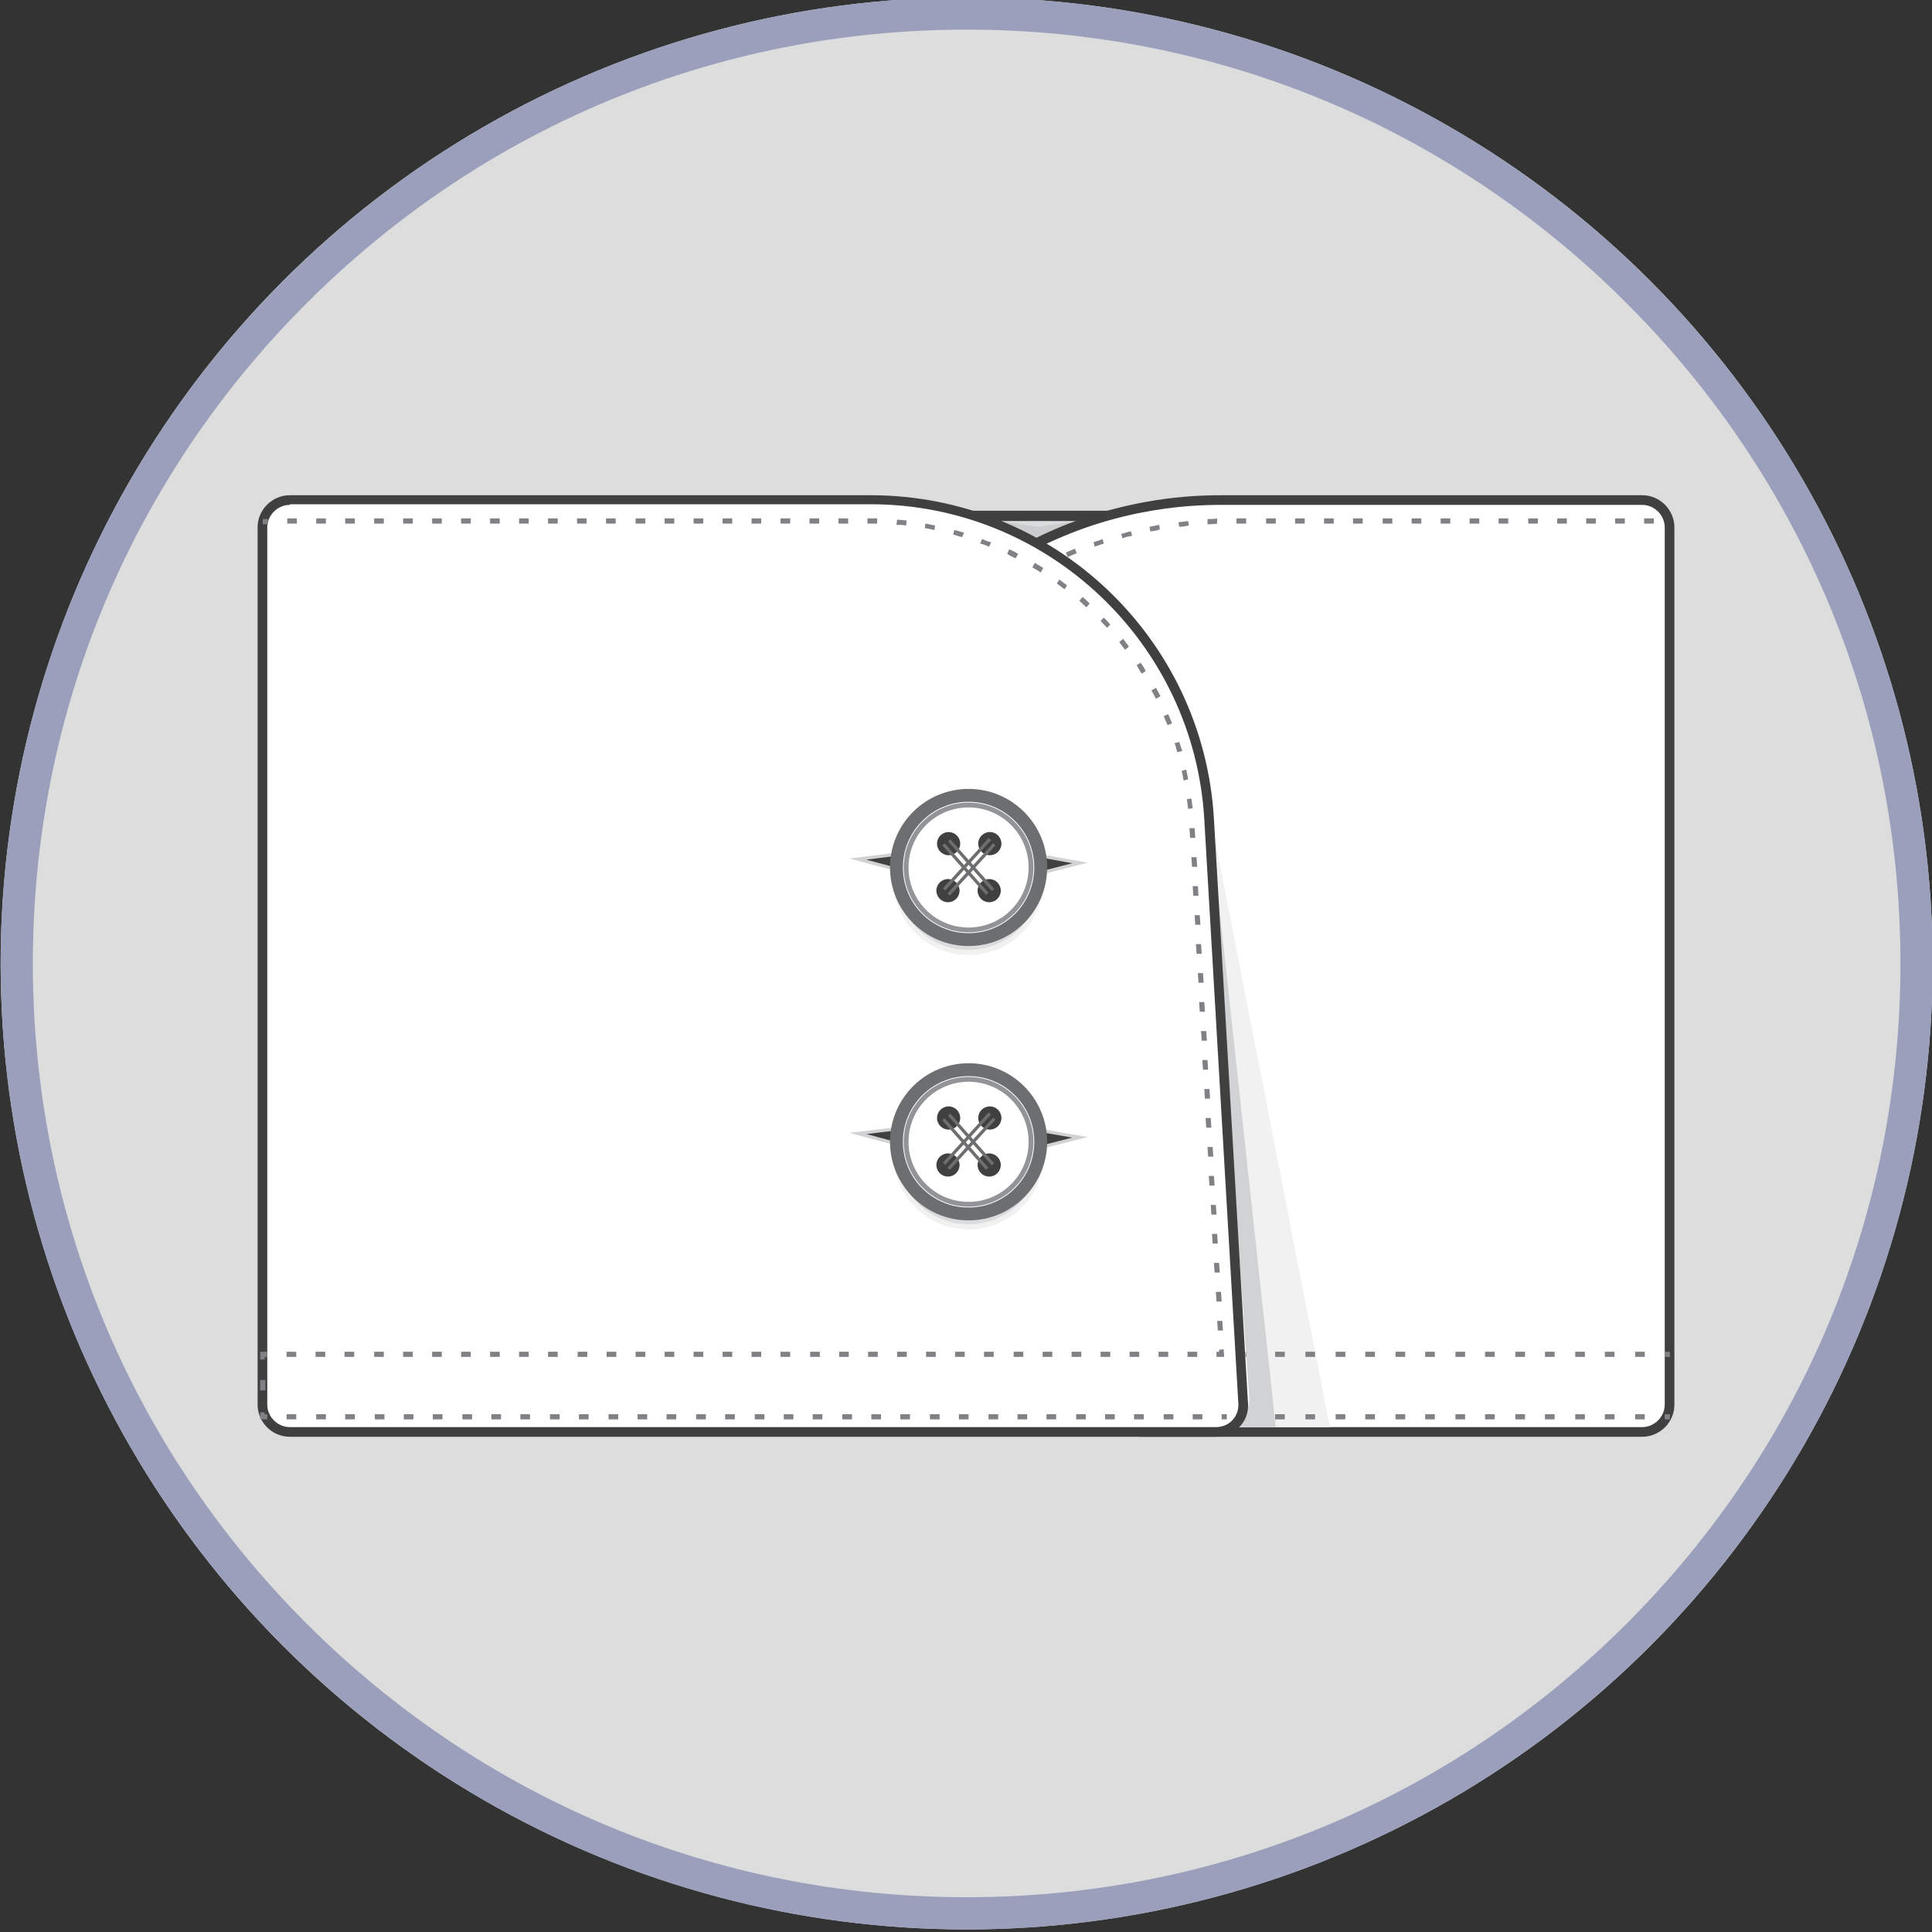 <?xml version="1.0" encoding="utf-8"?>
<!-- Generator: Adobe Illustrator 19.0.0, SVG Export Plug-In . SVG Version: 6.00 Build 0)  -->
<svg version="1.1" id="Layer_1" xmlns="http://www.w3.org/2000/svg" xmlns:xlink="http://www.w3.org/1999/xlink" x="0px" y="0px"
	 viewBox="0 0 300 300" style="enable-background:new 0 0 300 300;" xml:space="preserve">
<rect x="0" y="0" width="300" height="300" fill="#333333" stroke="none"/>
<style type="text/css">
	.st0{clip-path:url(#SVGID_2_);}
	.st1{clip-path:url(#XMLID_3_);}
	.st2{fill:#DBDCDD;}
	.st3{fill:#404041;}
	.st4{fill:#CACCCE;}
	.st5{fill:#FFFFFF;}
	.st6{fill:#808184;}
	.st7{fill:#F1F1F2;}
	.st8{fill:#D0D2D3;}
	.st9{fill:#404041;stroke:#D0D2D3;stroke-width:0.5;stroke-miterlimit:10;}
	.st10{fill:#FFFFFF;stroke:#6D6E70;stroke-width:2;stroke-miterlimit:10;}
	.st11{fill:#FFFFFF;stroke:#929497;stroke-width:0.75;stroke-miterlimit:10;}
	.st12{fill:none;stroke:#6D6E70;stroke-width:0.5;stroke-miterlimit:10;}
	.st13{fill:#9AA0BB;}
</style>
<g>
	<defs>
		<circle id="SVGID_1_" cx="150.1" cy="149.6" r="150"/>
	</defs>
	<use xlink:href="#SVGID_1_"  style="overflow:visible;fill:#DDDDDD;"/>
	<clipPath id="SVGID_2_">
		<use xlink:href="#SVGID_1_"  style="overflow:visible;"/>
	</clipPath>
	<g id="XMLID_4081_" class="st0">
		<defs>
			<rect id="XMLID_4118_" y="-0.4" width="300" height="300"/>
		</defs>
		<clipPath id="XMLID_3_">
			<use xlink:href="#XMLID_4118_"  style="overflow:visible;"/>
		</clipPath>
		<g id="XMLID_1077_" class="st1">
			<g id="XMLID_1242_">
				<g id="XMLID_1251_">
					<polygon class="st2" points="148.2,80.1 172.8,80.1 158.5,89.3 					"/>
					<path class="st3" d="M158.5,90.2l-12.2-10.9h29.1L158.5,90.2z M150.2,80.9l8.4,7.5l11.7-7.5H150.2z"/>
				</g>
				<g id="XMLID_1250_">
					<polygon class="st4" points="160.9,84.3 170.4,80.5 161.2,81.8 152.8,80.6 					"/>
				</g>
				<g id="XMLID_1249_">
					<path class="st5" d="M150.9,90.1l5.5-3.3c10-6,21.4-9.2,33.1-9.2H255c2.4,0,4.3,1.9,4.3,4.3v136.2c0,2.4-1.9,4.3-4.3,4.3h-74.4
						l0.1,0c1.9,0,4.2-1.5,4.2-4.2l0,0v-95.8c0-1.2-0.5-2.4-1.4-3.2L150.9,90.1z"/>
					<path class="st3" d="M255,223.1h-78.1l3.8-1.5c0.8,0,1.8-0.4,2.4-1c0.5-0.5,1-1.3,1-2.5v-95.8c0-1-0.4-2-1.2-2.6L149.6,90
						l6.4-3.8c10.1-6.1,21.7-9.3,33.5-9.3H255c2.8,0,5,2.3,5,5v136.2C260,220.9,257.7,223.1,255,223.1z M184.2,221.6H255
						c1.9,0,3.5-1.6,3.5-3.5V81.9c0-1.9-1.6-3.5-3.5-3.5h-65.5c-11.5,0-22.8,3.1-32.7,9.1l-4.6,2.8l31.8,28.3c1.1,1,1.7,2.3,1.7,3.8
						v95.8C185.6,219.5,185.1,220.7,184.2,221.6z"/>
				</g>
				<g id="XMLID_1248_">
					<path class="st6" d="M154,93.1l-0.4-0.6l1.3-0.8l0.4,0.6L154,93.1z M157.8,90.7l-0.4-0.6c0.4-0.3,0.9-0.5,1.3-0.8l0.4,0.7
						C158.7,90.2,158.2,90.4,157.8,90.7z M161.7,88.5l-0.3-0.7c0.4-0.2,0.9-0.5,1.4-0.7l0.3,0.7C162.6,88,162.2,88.2,161.7,88.5z
						 M165.8,86.5l-0.3-0.7c0.5-0.2,0.9-0.4,1.4-0.6l0.3,0.7C166.7,86.1,166.2,86.3,165.8,86.5z M170,84.9l-0.2-0.7
						c0.5-0.2,1-0.3,1.4-0.5l0.2,0.7C170.9,84.6,170.4,84.7,170,84.9z M174.3,83.6l-0.2-0.7c0.5-0.1,1-0.3,1.5-0.4l0.2,0.7
						C175.2,83.3,174.7,83.4,174.3,83.6z M178.6,82.5l-0.1-0.7c0.5-0.1,1-0.2,1.5-0.3l0.1,0.7C179.6,82.4,179.1,82.5,178.6,82.5z
						 M183.1,81.8l-0.1-0.7c0.5-0.1,1-0.1,1.5-0.2l0.1,0.7C184.1,81.7,183.6,81.8,183.1,81.8z M187.5,81.4l0-0.8c0.5,0,1,0,1.5-0.1
						l0,0.8C188.5,81.4,188,81.4,187.5,81.4z M256.8,81.3h-1.5v-0.8h1.5V81.3z M252.3,81.3h-1.5v-0.8h1.5V81.3z M247.8,81.3h-1.5
						v-0.8h1.5V81.3z M243.3,81.3h-1.5v-0.8h1.5V81.3z M238.8,81.3h-1.5v-0.8h1.5V81.3z M234.2,81.3h-1.5v-0.8h1.5V81.3z
						 M229.7,81.3h-1.5v-0.8h1.5V81.3z M225.2,81.3h-1.5v-0.8h1.5V81.3z M220.7,81.3h-1.5v-0.8h1.5V81.3z M216.2,81.3h-1.5v-0.8h1.5
						V81.3z M211.6,81.3h-1.5v-0.8h1.5V81.3z M207.1,81.3h-1.5v-0.8h1.5V81.3z M202.6,81.3h-1.5v-0.8h1.5V81.3z M198.1,81.3h-1.5
						v-0.8h1.5V81.3z M193.5,81.3H192v-0.8h1.5V81.3z"/>
				</g>
				<g id="XMLID_1247_">
					<path class="st7" d="M187.6,124.9l18.9,96.7h-17.2l1.3-0.1c1.7-0.4,3.2-1.5,3.4-4.1l0,0L187.6,124.9z"/>
				</g>
				<g id="XMLID_1246_">
					<g>
						<rect x="258.5" y="209.9" class="st6" width="0.8" height="0.8"/>
					</g>
					<g>
						<path class="st6" d="M255.4,210.7h-1.5v-0.8h1.5V210.7z M250.7,210.7h-1.5v-0.8h1.5V210.7z M246.1,210.7h-1.5v-0.8h1.5V210.7z
							 M241.4,210.7h-1.5v-0.8h1.5V210.7z M236.8,210.7h-1.5v-0.8h1.5V210.7z M232.1,210.7h-1.5v-0.8h1.5V210.7z M227.5,210.7h-1.5
							v-0.8h1.5V210.7z M222.8,210.7h-1.5v-0.8h1.5V210.7z M218.2,210.7h-1.5v-0.8h1.5V210.7z M213.5,210.7H212v-0.8h1.5V210.7z
							 M208.9,210.7h-1.5v-0.8h1.5V210.7z M204.2,210.7h-1.5v-0.8h1.5V210.7z M199.6,210.7H198v-0.8h1.5V210.7z M194.9,210.7h-1.5
							v-0.8h1.5V210.7z M190.3,210.7h-1.5v-0.8h1.5V210.7z"/>
					</g>
					<g>
						<polygon class="st6" points="185.3,211.1 184.5,211.1 184.5,209.9 185.6,209.9 185.6,210.7 185.3,210.7 						"/>
					</g>
					<g>
						<rect x="184.5" y="214.3" class="st6" width="0.8" height="1.6"/>
					</g>
					<g>
						<polygon class="st6" points="185.6,220.4 184.5,220.4 184.5,219.3 185.3,219.3 185.3,219.6 185.6,219.6 						"/>
					</g>
					<g>
						<path class="st6" d="M255.4,220.4h-1.5v-0.8h1.5V220.4z M250.7,220.4h-1.5v-0.8h1.5V220.4z M246.1,220.4h-1.5v-0.8h1.5V220.4z
							 M241.4,220.4h-1.5v-0.8h1.5V220.4z M236.8,220.4h-1.5v-0.8h1.5V220.4z M232.1,220.4h-1.5v-0.8h1.5V220.4z M227.5,220.4h-1.5
							v-0.8h1.5V220.4z M222.8,220.4h-1.5v-0.8h1.5V220.4z M218.2,220.4h-1.5v-0.8h1.5V220.4z M213.5,220.4H212v-0.8h1.5V220.4z
							 M208.9,220.4h-1.5v-0.8h1.5V220.4z M204.2,220.4h-1.5v-0.8h1.5V220.4z M199.6,220.4H198v-0.8h1.5V220.4z M194.9,220.4h-1.5
							v-0.8h1.5V220.4z M190.3,220.4h-1.5v-0.8h1.5V220.4z"/>
					</g>
					<g>
						<rect x="258.5" y="219.6" class="st6" width="0.8" height="0.8"/>
					</g>
				</g>
				<g id="XMLID_1245_">
					<path class="st8" d="M187.6,124.9l10.5,96.7h-8.8l1.3-0.1c1.7-0.4,3.2-1.5,3.4-4.1l0,0L187.6,124.9z"/>
				</g>
				<g id="XMLID_1244_">
					<path class="st5" d="M135.2,77.6H45c-2.4,0-4.3,1.9-4.3,4.3v136.2c0,2.4,1.9,4.3,4.3,4.3h143.8c2.4,0,4.3-1.9,4.3-4.3
						l-5.3-90.9C186.2,99.4,163.1,77.6,135.2,77.6L135.2,77.6z"/>
					<path class="st3" d="M188.8,223.1H45c-2.8,0-5-2.3-5-5V81.9c0-2.8,2.3-5,5-5h90.2c28.3,0,51.7,22.1,53.3,50.3l5.3,90.9
						C193.9,220.9,191.6,223.1,188.8,223.1z M45,78.4c-1.9,0-3.5,1.6-3.5,3.5v136.2c0,1.9,1.6,3.5,3.5,3.5h143.8
						c2,0,3.5-1.5,3.5-3.5l-5.3-90.9c-1.6-27.4-24.4-48.9-51.8-48.9H45z"/>
				</g>
				<g id="XMLID_1243_">
					<g>
						<rect x="189.7" y="219.6" class="st6" width="0.8" height="0.8"/>
					</g>
					<g>
						<path class="st6" d="M186.7,220.4h-1.5v-0.8h1.5V220.4z M182.2,220.4h-1.5v-0.8h1.5V220.4z M177.6,220.4h-1.5v-0.8h1.5V220.4z
							 M173.1,220.4h-1.5v-0.8h1.5V220.4z M168.6,220.4h-1.5v-0.8h1.5V220.4z M164,220.4h-1.5v-0.8h1.5V220.4z M159.5,220.4H158
							v-0.8h1.5V220.4z M155,220.4h-1.5v-0.8h1.5V220.4z M150.4,220.4h-1.5v-0.8h1.5V220.4z M145.9,220.4h-1.5v-0.8h1.5V220.4z
							 M141.3,220.4h-1.5v-0.8h1.5V220.4z M136.8,220.4h-1.5v-0.8h1.5V220.4z M132.3,220.4h-1.5v-0.8h1.5V220.4z M127.7,220.4h-1.5
							v-0.8h1.5V220.4z M123.2,220.4h-1.5v-0.8h1.5V220.4z M118.7,220.4h-1.5v-0.8h1.5V220.4z M114.1,220.4h-1.5v-0.8h1.5V220.4z
							 M109.6,220.4h-1.5v-0.8h1.5V220.4z M105,220.4h-1.5v-0.8h1.5V220.4z M100.5,220.4H99v-0.8h1.5V220.4z M96,220.4h-1.5v-0.8H96
							V220.4z M91.4,220.4h-1.5v-0.8h1.5V220.4z M86.9,220.4h-1.5v-0.8h1.5V220.4z M82.3,220.4h-1.5v-0.8h1.5V220.4z M77.8,220.4
							h-1.5v-0.8h1.5V220.4z M73.3,220.4h-1.5v-0.8h1.5V220.4z M68.7,220.4h-1.5v-0.8h1.5V220.4z M64.2,220.4h-1.5v-0.8h1.5V220.4z
							 M59.7,220.4h-1.5v-0.8h1.5V220.4z M55.1,220.4h-1.5v-0.8h1.5V220.4z M50.6,220.4h-1.5v-0.8h1.5V220.4z M46,220.4h-1.5v-0.8
							H46V220.4z"/>
					</g>
					<g>
						<polygon class="st6" points="41.5,220.4 40.4,220.4 40.4,219.3 41.1,219.3 41.1,219.6 41.5,219.6 						"/>
					</g>
					<g>
						<rect x="40.4" y="214.3" class="st6" width="0.8" height="1.6"/>
					</g>
					<g>
						<polygon class="st6" points="41.1,211.1 40.4,211.1 40.4,209.9 41.5,209.9 41.5,210.7 41.1,210.7 						"/>
					</g>
					<g>
						<path class="st6" d="M185.9,210.7h-1.5v-0.8h1.5V210.7z M181.4,210.7h-1.5v-0.8h1.5V210.7z M176.9,210.7h-1.5v-0.8h1.5V210.7z
							 M172.4,210.7h-1.5v-0.8h1.5V210.7z M167.9,210.7h-1.5v-0.8h1.5V210.7z M163.4,210.7h-1.5v-0.8h1.5V210.7z M158.9,210.7h-1.5
							v-0.8h1.5V210.7z M154.3,210.7h-1.5v-0.8h1.5V210.7z M149.8,210.7h-1.5v-0.8h1.5V210.7z M145.3,210.7h-1.5v-0.8h1.5V210.7z
							 M140.8,210.7h-1.5v-0.8h1.5V210.7z M136.3,210.7h-1.5v-0.8h1.5V210.7z M131.8,210.7h-1.5v-0.8h1.5V210.7z M127.3,210.7h-1.5
							v-0.8h1.5V210.7z M122.7,210.7h-1.5v-0.8h1.5V210.7z M118.2,210.7h-1.5v-0.8h1.5V210.7z M113.7,210.7h-1.5v-0.8h1.5V210.7z
							 M109.2,210.7h-1.5v-0.8h1.5V210.7z M104.7,210.7h-1.5v-0.8h1.5V210.7z M100.2,210.7h-1.5v-0.8h1.5V210.7z M95.7,210.7h-1.5
							v-0.8h1.5V210.7z M91.2,210.7h-1.5v-0.8h1.5V210.7z M86.6,210.7h-1.5v-0.8h1.5V210.7z M82.1,210.7h-1.5v-0.8h1.5V210.7z
							 M77.6,210.7h-1.5v-0.8h1.5V210.7z M73.1,210.7h-1.5v-0.8h1.5V210.7z M68.6,210.7h-1.5v-0.8h1.5V210.7z M64.1,210.7h-1.5v-0.8
							h1.5V210.7z M59.6,210.7h-1.5v-0.8h1.5V210.7z M55,210.7h-1.5v-0.8H55V210.7z M50.5,210.7H49v-0.8h1.5V210.7z M46,210.7h-1.5
							v-0.8H46V210.7z"/>
					</g>
					<g>
						<polygon class="st6" points="190.1,210.7 188.9,210.7 188.9,209.9 189.3,209.9 189.3,209.6 190,209.5 						"/>
					</g>
					<g>
						<path class="st6" d="M189.1,206.6l-0.1-1.5l0.8,0l0.1,1.5L189.1,206.6z M188.9,202.1l-0.1-1.5l0.8,0l0.1,1.5L188.9,202.1z
							 M188.6,197.6l-0.1-1.5l0.8,0l0.1,1.5L188.6,197.6z M188.3,193.1l-0.1-1.5l0.8,0l0.1,1.5L188.3,193.1z M188.1,188.6l-0.1-1.5
							l0.8,0l0.1,1.5L188.1,188.6z M187.8,184.1l-0.1-1.5l0.8,0l0.1,1.5L187.8,184.1z M187.6,179.6l-0.1-1.5l0.8,0l0.1,1.5
							L187.6,179.6z M187.3,175.1l-0.1-1.5l0.8,0l0.1,1.5L187.3,175.1z M187.1,170.6l-0.1-1.5l0.8,0l0.1,1.5L187.1,170.6z
							 M186.8,166.1l-0.1-1.5l0.8,0l0.1,1.5L186.8,166.1z M186.6,161.6l-0.1-1.5l0.8,0l0.1,1.5L186.6,161.6z M186.3,157.1l-0.1-1.5
							l0.8,0l0.1,1.5L186.3,157.1z M186.1,152.6l-0.1-1.5l0.8,0l0.1,1.5L186.1,152.6z M185.8,148.1l-0.1-1.5l0.8,0l0.1,1.5
							L185.8,148.1z M185.6,143.6l-0.1-1.5l0.8,0l0.1,1.5L185.6,143.6z M185.3,139.1l-0.1-1.5l0.8,0l0.1,1.5L185.3,139.1z
							 M185.1,134.6l-0.1-1.5l0.8,0l0.1,1.5L185.1,134.6z M184.8,130.1l-0.1-1.5l0.8,0l0.1,1.5L184.8,130.1z M184.5,125.6
							c-0.1-0.5-0.1-1-0.2-1.5l0.7-0.1c0.1,0.5,0.1,1,0.2,1.5L184.5,125.6z M183.8,121.2c-0.1-0.5-0.2-1-0.3-1.5l0.7-0.2
							c0.1,0.5,0.2,1,0.3,1.5L183.8,121.2z M182.8,116.8c-0.1-0.5-0.3-1-0.4-1.4l0.7-0.2c0.2,0.5,0.3,1,0.5,1.4L182.8,116.8z
							 M181.3,112.6c-0.2-0.5-0.4-0.9-0.6-1.4l0.7-0.3c0.2,0.5,0.4,0.9,0.6,1.4L181.3,112.6z M179.5,108.5c-0.2-0.4-0.5-0.9-0.7-1.3
							l0.7-0.4c0.2,0.4,0.5,0.9,0.7,1.3L179.5,108.5z M177.3,104.6c-0.3-0.4-0.5-0.8-0.8-1.3l0.6-0.4c0.3,0.4,0.6,0.8,0.8,1.3
							L177.3,104.6z M174.7,100.9c-0.3-0.4-0.6-0.8-0.9-1.2l0.6-0.5c0.3,0.4,0.6,0.8,0.9,1.2L174.7,100.9z M171.9,97.5
							c-0.3-0.4-0.7-0.7-1-1.1l0.5-0.5c0.4,0.4,0.7,0.7,1,1.1L171.9,97.5z M168.7,94.3c-0.4-0.3-0.7-0.7-1.1-1l0.5-0.6
							c0.4,0.3,0.8,0.7,1.1,1L168.7,94.3z M165.3,91.5c-0.4-0.3-0.8-0.6-1.2-0.9l0.4-0.6c0.4,0.3,0.8,0.6,1.2,0.9L165.3,91.5z
							 M161.6,88.9c-0.4-0.3-0.8-0.5-1.3-0.8l0.4-0.7c0.4,0.3,0.9,0.5,1.3,0.8L161.6,88.9z M157.7,86.7c-0.4-0.2-0.9-0.4-1.3-0.7
							l0.3-0.7c0.5,0.2,0.9,0.4,1.4,0.7L157.7,86.7z M153.6,84.9c-0.5-0.2-0.9-0.4-1.4-0.5l0.3-0.7c0.5,0.2,0.9,0.4,1.4,0.5
							L153.6,84.9z M149.4,83.4c-0.5-0.1-1-0.3-1.4-0.4l0.2-0.7c0.5,0.1,1,0.3,1.5,0.4L149.4,83.4z M145.1,82.3
							c-0.5-0.1-1-0.2-1.5-0.3l0.1-0.7c0.5,0.1,1,0.2,1.5,0.3L145.1,82.3z M140.7,81.6c-0.5-0.1-1-0.1-1.5-0.1l0.1-0.8
							c0.5,0,1,0.1,1.5,0.1L140.7,81.6z M136.2,81.3c-0.3,0-0.6,0-0.9,0h-0.6v-0.8h0.6c0.3,0,0.6,0,0.9,0L136.2,81.3z M131.7,81.3
							h-1.5v-0.8h1.5V81.3z M127.2,81.3h-1.5v-0.8h1.5V81.3z M122.7,81.3h-1.5v-0.8h1.5V81.3z M118.2,81.3h-1.5v-0.8h1.5V81.3z
							 M113.7,81.3h-1.5v-0.8h1.5V81.3z M109.2,81.3h-1.5v-0.8h1.5V81.3z M104.7,81.3h-1.5v-0.8h1.5V81.3z M100.2,81.3h-1.5v-0.8
							h1.5V81.3z M95.6,81.3h-1.5v-0.8h1.5V81.3z M91.1,81.3h-1.5v-0.8h1.5V81.3z M86.6,81.3h-1.5v-0.8h1.5V81.3z M82.1,81.3h-1.5
							v-0.8h1.5V81.3z M77.6,81.3h-1.5v-0.8h1.5V81.3z M73.1,81.3h-1.5v-0.8h1.5V81.3z M68.6,81.3h-1.5v-0.8h1.5V81.3z M64.1,81.3
							h-1.5v-0.8h1.5V81.3z M59.6,81.3h-1.5v-0.8h1.5V81.3z M55.1,81.3h-1.5v-0.8h1.5V81.3z M50.6,81.3h-1.5v-0.8h1.5V81.3z
							 M46.1,81.3h-1.5v-0.8h1.5V81.3z"/>
					</g>
					<g>
						<rect x="40.8" y="80.6" class="st6" width="0.8" height="0.8"/>
					</g>
				</g>
			</g>
			<g>
				<g id="XMLID_1228_">
					<circle id="XMLID_1241_" class="st7" cx="150.4" cy="136.6" r="11.7"/>
					<circle id="XMLID_1240_" class="st2" cx="150.4" cy="136.3" r="11.2"/>
					<polygon id="XMLID_1239_" class="st9" points="167.7,134 151.6,131.1 133.2,133.4 151.2,138.2 					"/>
					<circle id="XMLID_1238_" class="st10" cx="150.4" cy="134.7" r="11.2"/>
					<circle id="XMLID_1237_" class="st11" cx="150.4" cy="134.7" r="9.7"/>
					<g>
						<circle id="XMLID_1236_" class="st3" cx="147.2" cy="138.3" r="1.8"/>
						<circle id="XMLID_1235_" class="st3" cx="147.3" cy="131" r="1.8"/>
						<circle id="XMLID_1234_" class="st3" cx="153.6" cy="138.3" r="1.8"/>
						<circle id="XMLID_1233_" class="st3" cx="153.7" cy="131" r="1.8"/>
						<line id="XMLID_1232_" class="st12" x1="154.2" y1="138.2" x2="147.4" y2="130.5"/>
						<line id="XMLID_1231_" class="st12" x1="153.3" y1="138.8" x2="146.5" y2="131.1"/>
						<line id="XMLID_1230_" class="st12" x1="147.3" y1="138.9" x2="154.4" y2="131.1"/>
						<line id="XMLID_1229_" class="st12" x1="146.6" y1="138.1" x2="153.7" y2="130.3"/>
					</g>
				</g>
			</g>
			<g>
				<g id="XMLID_1078_">
					<circle id="XMLID_1227_" class="st7" cx="150.4" cy="179.2" r="11.7"/>
					<circle id="XMLID_1226_" class="st2" cx="150.4" cy="178.9" r="11.2"/>
					<polygon id="XMLID_1089_" class="st9" points="167.7,176.6 151.6,173.8 133.2,176 151.2,180.8 					"/>
					<circle id="XMLID_1088_" class="st10" cx="150.4" cy="177.3" r="11.2"/>
					<circle id="XMLID_1087_" class="st11" cx="150.4" cy="177.3" r="9.7"/>
					<g>
						<circle id="XMLID_1086_" class="st3" cx="147.2" cy="180.9" r="1.8"/>
						<circle id="XMLID_1085_" class="st3" cx="147.3" cy="173.6" r="1.8"/>
						<circle id="XMLID_1084_" class="st3" cx="153.6" cy="180.9" r="1.8"/>
						<circle id="XMLID_1083_" class="st3" cx="153.7" cy="173.6" r="1.8"/>
						<line id="XMLID_1082_" class="st12" x1="154.2" y1="180.8" x2="147.4" y2="173.1"/>
						<line id="XMLID_1081_" class="st12" x1="153.3" y1="181.5" x2="146.5" y2="173.8"/>
						<line id="XMLID_1080_" class="st12" x1="147.3" y1="181.5" x2="154.4" y2="173.7"/>
						<line id="XMLID_1079_" class="st12" x1="146.6" y1="180.7" x2="153.7" y2="172.9"/>
					</g>
				</g>
			</g>
		</g>
	</g>
	<g id="XMLID_1_" class="st0">
		<defs>
			<rect id="XMLID_4932_" x="-13.5" width="327.1" height="300"/>
		</defs>
		<clipPath id="XMLID_4_">
			<use xlink:href="#XMLID_4932_"  style="overflow:visible;"/>
		</clipPath>
	</g>
	<g class="st0">
		<path class="st13" d="M150.1,4.6c38.7,0,75.1,15.1,102.5,42.5c27.4,27.4,42.5,63.8,42.5,102.5s-15.1,75.1-42.5,102.5
			c-27.4,27.4-63.8,42.5-102.5,42.5S75,279.5,47.6,252.1C20.2,224.7,5.1,188.3,5.1,149.6S20.2,74.5,47.6,47.1
			C75,19.7,111.4,4.6,150.1,4.6 M150.1-0.4c-82.8,0-150,67.2-150,150s67.2,150,150,150s150-67.2,150-150S232.9-0.4,150.1-0.4
			L150.1-0.4z"/>
	</g>
</g>
</svg>
